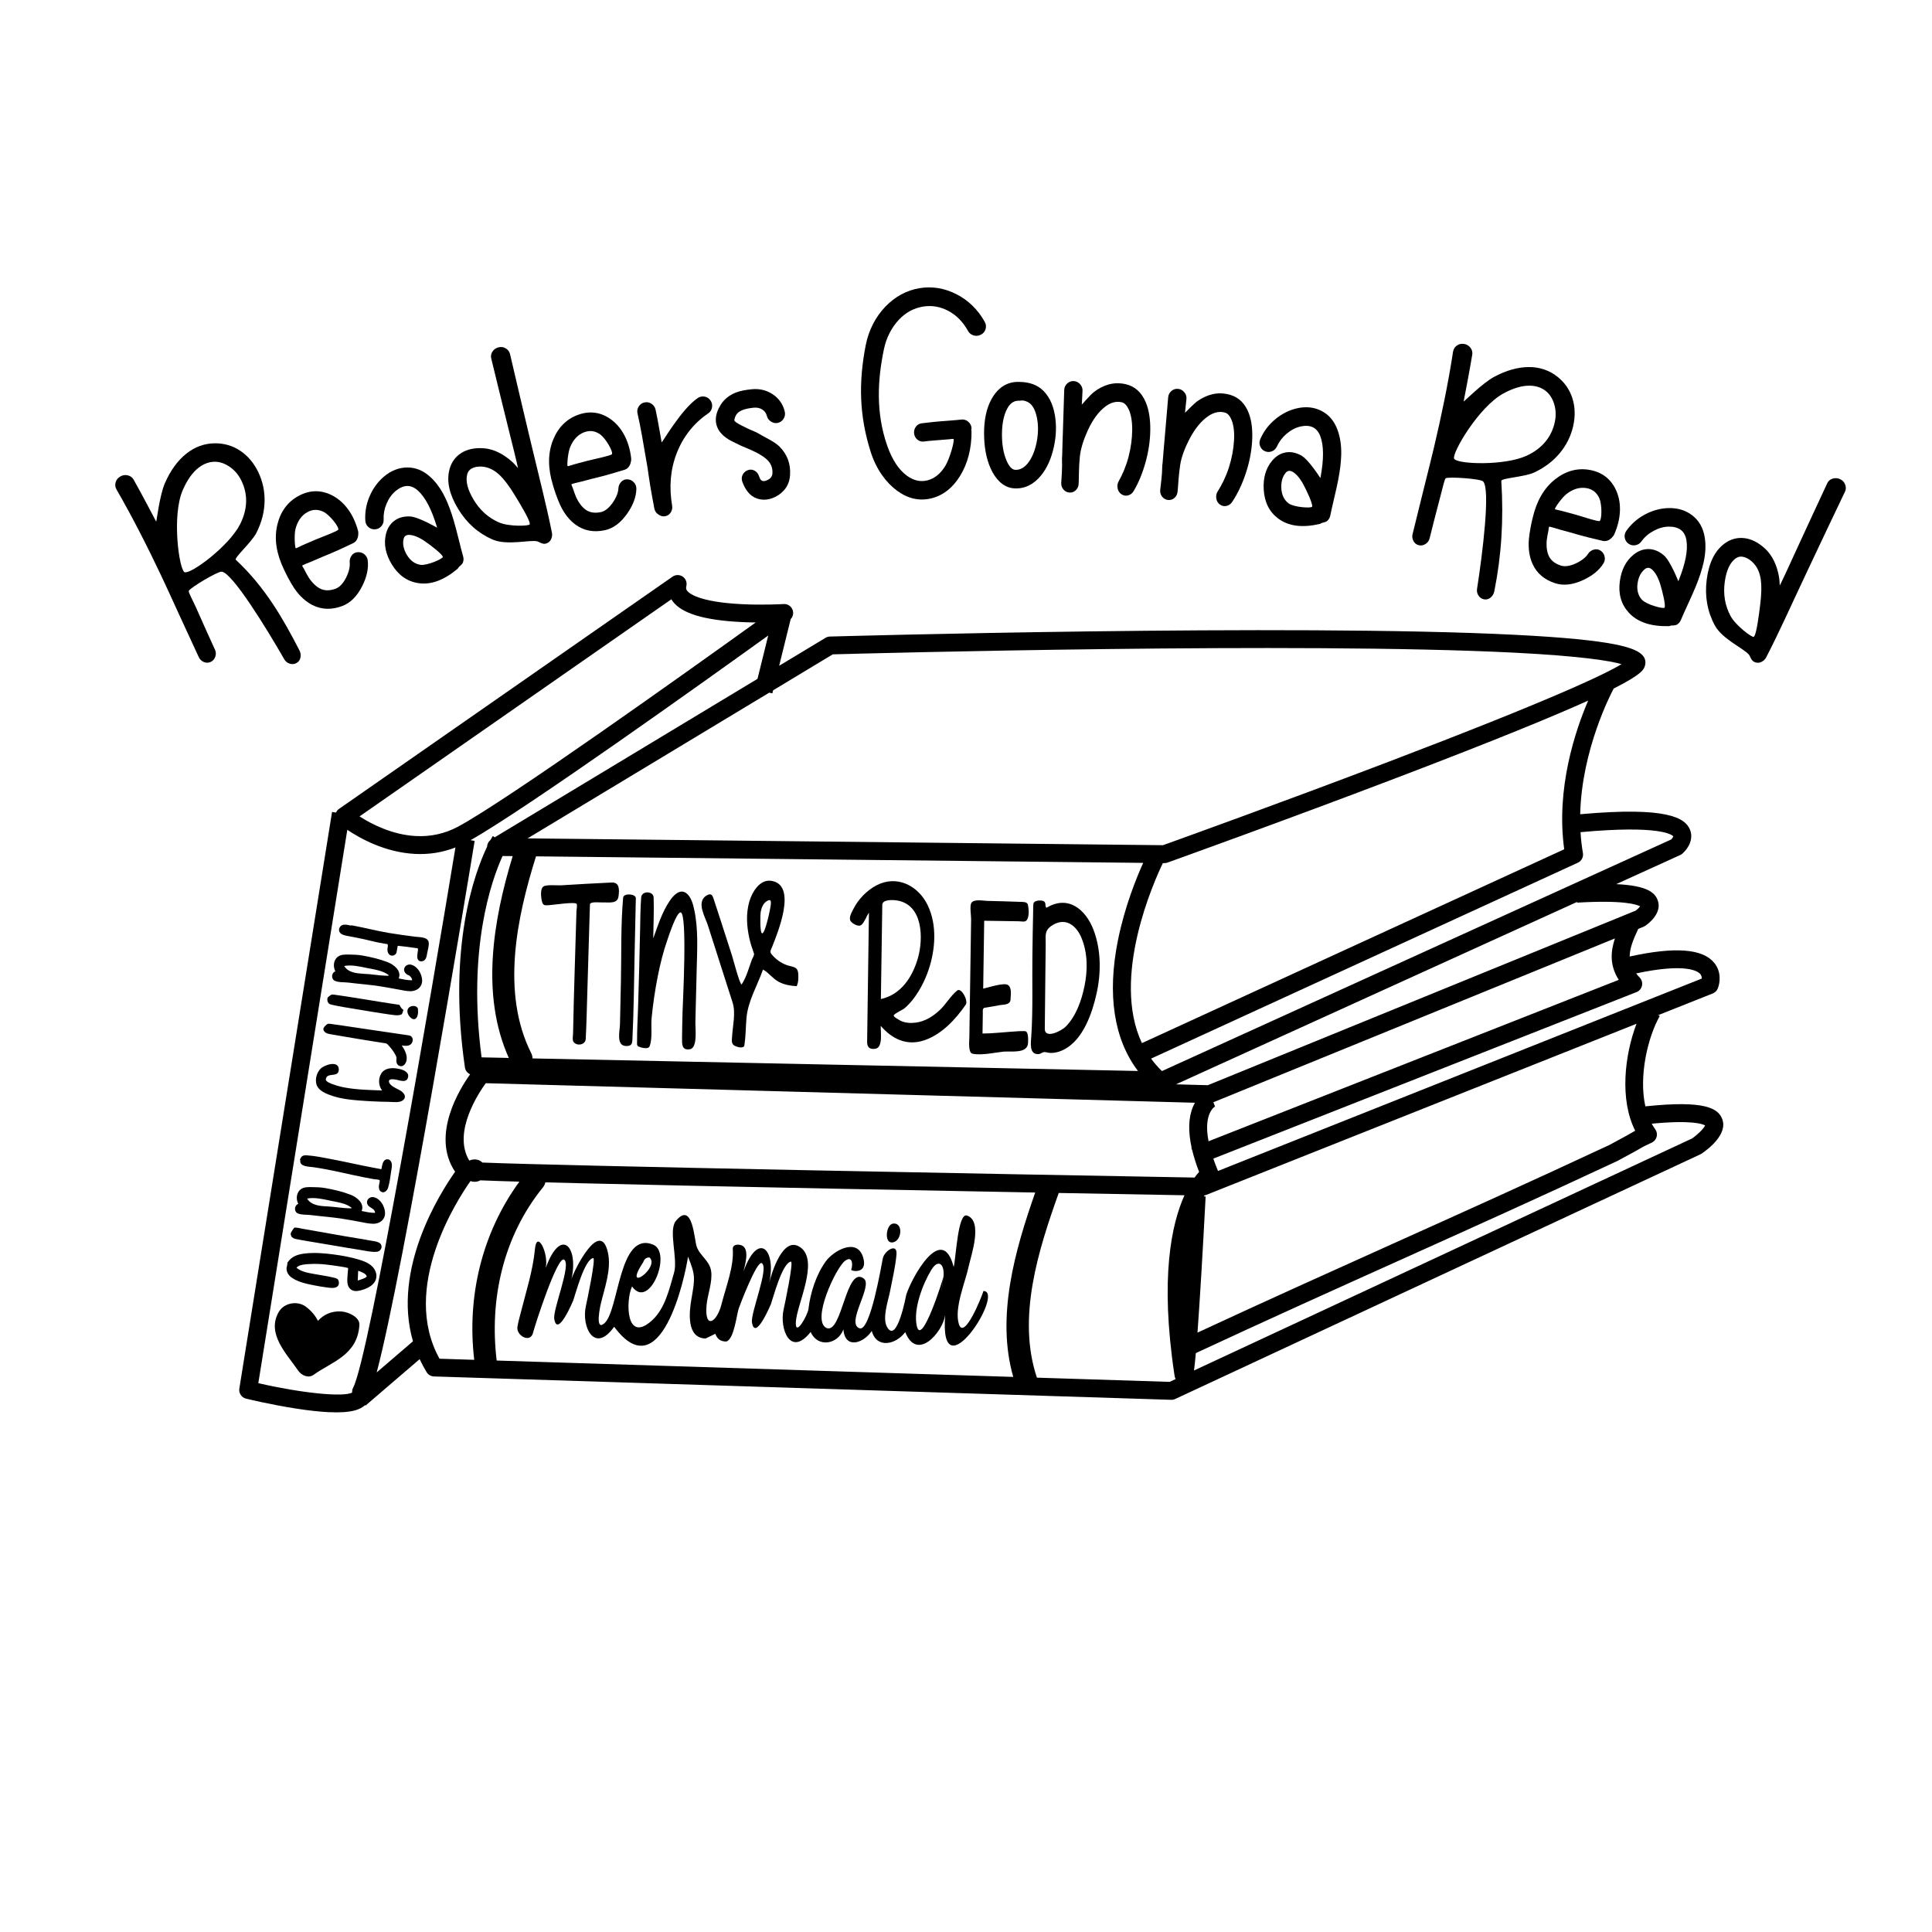 <?xml version="1.0" encoding="utf-8"?>
<!-- Generator: Adobe Illustrator 15.1.0, SVG Export Plug-In . SVG Version: 6.00 Build 0)  -->
<!DOCTYPE svg PUBLIC "-//W3C//DTD SVG 1.1//EN" "http://www.w3.org/Graphics/SVG/1.1/DTD/svg11.dtd">
<svg version="1.1" id="Layer_1" xmlns:vectornator="http://vectornator.io"
	 xmlns="http://www.w3.org/2000/svg" xmlns:xlink="http://www.w3.org/1999/xlink" x="0px" y="0px" width="864px" height="864px"
	 viewBox="0 0 864 864" enable-background="new 0 0 864 864" xml:space="preserve">
<g>
	<path d="M152.727,586.5c-4.518-0.322-7.986,1.409-10.55,4.193c-1.188-2.425-2.993-4.507-5.321-6.283
		c-3.771-2.878-9.83-1.826-12.207,2.324c-5.574,9.734,3.513,18.658,8.762,26.289c1.419,2.063,4.522,3.486,6.84,1.794
		c7.848-5.73,19.656-8.646,20.477-22.317C160.934,589.072,155.908,586.727,152.727,586.5z"/>
	<path d="M770.195,500.473c-1.769-4.693-7.305-8.567-34.379-5.705c-3.022-13.457,1.034-30.826,6.442-40.421l-0.676-0.381
		l24.379-9.696c0.992-0.395,1.786-1.17,2.203-2.152c1.012-2.381,1.809-7.506-1.621-11.617c-5.239-6.281-17.601-7.17-37.74-2.74
		c-0.015-3.336,1.357-7.172,3.814-12.342l2.387-0.974c0.261-0.106,0.51-0.24,0.741-0.398c1.287-0.877,7.606-5.543,5.649-11.28
		c-1.206-3.531-4.622-6.728-18.616-7.377l28.608-13.01c0.356-0.162,0.687-0.376,0.981-0.634c2.688-2.358,5.177-6.613,3.344-10.845
		c-2.183-5.044-9.808-10.311-49.045-6.772c0.691-29.137,13.991-54.36,14.998-56.225c13.011-6.543,13.578-8.699,14.024-10.421
		c0.399-1.545,0.034-3.111-1.004-4.295c-3.053-3.484-12.094-7.022-57.186-9.304c-99.995-5.06-304.318,0.721-306.371,0.78
		c-0.689,0.019-1.361,0.217-1.951,0.573l-20.736,12.505l5.163-20.873c1.027-1.08,1.387-2.663,0.87-4.104
		c-0.602-1.677-2.24-2.753-4.018-2.64c-0.088,0.006-8.911,0.553-18.78,0.054c-19.221-0.973-23.542-4.859-24.409-6.028
		c-0.375-0.504-0.574-1.041-0.33-2.023c0.401-1.617-0.241-3.313-1.614-4.258s-3.186-0.939-4.554,0.012L151.573,361.77
		c-0.591,0.412-1.032,0.98-1.327,1.618l-1.749-0.281l-41.462,257.85c-0.331,2.057,0.973,4.022,2.996,4.519
		c0.442,0.108,10.959,2.678,22.526,4.468c5.767,0.893,10.432,1.383,14.229,1.574c10.676,0.54,14.476-1.278,16.484-3.155l0.191,0.223
		l24.215-20.776c0.91,1.96,1.942,3.909,3.124,5.837c0.69,1.127,1.892,1.838,3.208,1.904c0.025,0.002,0.051,0.003,0.076,0.003
		l329.666,10.45c0.627,0.02,1.248-0.107,1.816-0.372l234.848-109.402c0.191-0.09,0.375-0.193,0.551-0.312
		C763.778,514.015,772.76,507.282,770.195,500.473z M733.287,437.182c-0.606-0.636-1.127-1.254-1.605-1.865
		c22.256-4.734,27.573-1.018,28.686,0.269c0.545,0.632,0.685,1.391,0.675,2.032l-216.348,86.045
		c-0.015-0.038-0.021-0.077-0.037-0.114c-0.808-1.931-1.48-3.722-2.06-5.409l189.261-74.474c1.238-0.487,2.154-1.561,2.44-2.861
		C734.586,439.503,734.206,438.145,733.287,437.182z M731.279,505.661c-0.392,0.205-0.672,0.371-1.106,0.629
		c-0.924,0.551-2.846,1.693-10.404,5.725c-33.981,15.89-65.911,30.253-96.793,44.146c-27.932,12.565-56.766,25.543-87.455,39.789
		c1.014-13.688,2.239-34.098,3.651-60.876l-0.807-0.043c0.079-0.146,0.157-0.281,0.235-0.423c0.263-0.048,0.521-0.12,0.771-0.219
		l192.49-76.557C726.515,471.828,724.228,491.846,731.279,505.661z M508.915,478.949l-270.777-5.62
		c0.001-0.753-0.17-1.545-0.576-2.353c-13.528-26.92-6.492-60.573,2.146-88.009l271.535,2.913c-3.04,6.718-8.265,19.59-11.28,34.539
		C495.044,444.805,498.15,464.788,508.915,478.949z M227.542,473.109l-12.178-0.253c-6.364-48.556,4.367-79.011,9.391-90.049
		l4.522,0.048C220.515,411.563,214.886,444.977,227.542,473.109z M217.245,484.412l317.136,8.742
		c-0.298,0.53-0.586,1.097-0.85,1.719c-2.062,4.855-2.26,11.041-0.61,18.476l-0.145,0.057l0.402,1.024
		c0.731,3.021,1.747,6.235,3.069,9.651c-0.603,0.668-1.292,1.508-2.028,2.524c-84-1.489-282.219-5.214-318.509-6.711
		c-0.803-0.841-1.955-1.395-3.467-1.395c-0.916,0-1.696,0.207-2.352,0.553C202.101,506.275,214.494,488.148,217.245,484.412z
		 M543.356,494.809l-0.729-1.873l179.569-73.265c-2.025,6.177-2.297,12.208,1.72,18.522l-183.449,72.186
		c-2.465-12.77,2.95-15.592,3.021-15.626C543.404,494.794,543.356,494.809,543.356,494.809z M733.479,405.305
		c-0.415,0.573-1.186,1.34-1.938,1.913l-191.398,78.092l-14.229-0.393l179.36-81.567l0.02,0.316
		C725.905,402.441,731.906,404.456,733.479,405.305z M707.887,381.492c-0.542-3.124-0.879-6.245-1.068-9.344
		c35.387-3.241,40.838,1.117,41.492,1.861c-0.098,0.34-0.477,0.922-0.886,1.384L519.629,478.988
		c-1.832-1.753-3.439-3.62-4.862-5.573l190.848-87.604C707.265,385.053,708.197,383.28,707.887,381.492z M699.527,379.802
		l-188.854,86.69c-13.884-29.49,5.464-72.434,9.368-80.517l0.697,0.007c0.475,0.006,0.945-0.074,1.392-0.233
		c0.521-0.187,52.691-18.889,104.535-38.686c42.117-16.083,67.821-26.642,83.573-33.753
		C704.492,326.707,695.757,352.608,699.527,379.802z M345.391,310.083l0.337-1.362l26.682-16.091
		c16.021-0.443,208.714-5.613,304.687-0.757c30.234,1.53,42.842,3.659,48.077,5.132c-7.524,4.564-31.285,15.893-104.558,43.803
		c-47.479,18.085-94.37,34.962-100.51,37.167l-284.162-3.048l108.084-65.182L345.391,310.083z M300.235,268.003
		c0.185,0.311,0.389,0.617,0.61,0.915c4,5.391,13.954,8.417,30.429,9.25c2.321,0.118,4.576,0.18,6.68,0.207
		c-29.346,21.083-111.909,80.036-133.225,91.368c-5.8,3.083-12.097,4.477-18.716,4.142c-10.682-0.541-20.027-5.447-25.223-8.784
		L300.235,268.003z M157.93,620.563c-0.354,0.665-0.509,1.432-0.455,2.185c-3.849,2.164-22.497,0.279-41.952-4.189l39.792-247.466
		c5.711,3.85,16.925,10.105,30.292,10.782c6.292,0.318,12.345-0.661,18.066-2.882C192.698,445.641,165.047,607.186,157.93,620.563z
		 M184.682,599.836l-16.219,13.916c12.298-46.487,40.325-216.489,43.806-237.712l-1.842-0.302
		c24.826-13.985,105.199-71.443,133.123-91.526l-4.792,19.372l-117.5,70.86l-0.901-0.567c-0.102,0.163-0.472,0.769-1.015,1.771
		c-0.929,0.734-1.474,1.831-1.514,2.992c-5.578,11.692-17.741,44.731-9.917,98.72c0.203,1.392,1.111,2.527,2.331,3.073
		c-4.389,6.114-17.741,27.173-6.72,43.587C196.836,533.462,175.25,567.396,184.682,599.836z M196.55,607.628
		c-17.546-31.69,7.764-70.826,13.853-79.451c0.542,0.203,1.153,0.323,1.842,0.323c0.999,0,1.842-0.24,2.531-0.646
		c2.22,0.097,5.091,0.202,8.577,0.316c2.601,0.085,5.579,0.176,8.914,0.271c-16.74,22.971-23.556,51.381-20.186,79.679
		L196.55,607.628z M222.117,608.438c-3.346-27.501,2.992-55.639,20.663-77.403c0.59-0.728,0.938-1.501,1.097-2.276
		c5.051,0.133,10.639,0.272,16.749,0.42c27.264,0.657,65.268,1.47,112.956,2.415c31.199,0.617,62.548,1.213,89.374,1.712
		c-9.078,25.808-17.57,55.554-9.822,82.455L222.117,608.438z M525.198,614.741c0.078,0.808,0.271,1.456,0.527,1.989l-2.675,1.246
		l-59.341-1.881c-8.986-26.828,0.601-56.935,9.758-82.595c25.351,0.47,45.625,0.835,56.241,1.025
		C523.947,547.242,518.665,571.336,525.198,614.741z M756.732,509.118l-222.77,103.775c0.246-1.793,0.521-4.401,0.82-7.78
		c32.19-14.981,62.322-28.542,91.475-41.656c30.937-13.917,62.925-28.309,96.994-44.241c0.064-0.029,0.127-0.061,0.188-0.094
		c7.801-4.159,9.768-5.328,10.823-5.957c0.813-0.482,0.813-0.482,4.432-2.182c1.08-0.508,1.878-1.472,2.174-2.627
		c0.297-1.156,0.062-2.385-0.642-3.35c-0.572-0.785-1.092-1.616-1.565-2.482c17.915-1.714,22.759,0.117,23.879,0.782
		C761.969,504.646,759.345,507.291,756.732,509.118z"/>
</g>
<g>
	<path d="M105.481,250.368c13.019,12.132,21.11,26.252,28.456,40.538c0.528,1.026,0.651,2.146,0.413,3.223
		c-0.238,1.077-0.831,1.873-1.774,2.389c-0.945,0.517-1.945,0.611-3.002,0.28c-1.058-0.33-1.882-0.979-2.431-1.938
		c-7.911-13.817-23.288-38.79-28.001-39.209c-1.798-0.16-14.232,7.243-14.739,8.627c-0.218,0.596,2.019,4.575,3.437,7.81
		c3.625,8.266,6.474,14.457,8.312,18.479c0.46,1.007,0.499,2.05,0.122,3.135c-0.376,1.085-1.061,1.857-2.055,2.317
		c-0.995,0.46-2.01,0.475-3.046,0.044c-1.037-0.431-1.791-1.144-2.261-2.146c-1.91-4.077-4.76-10.247-8.541-18.507
		c-3.583-7.827-6.283-13.737-8.134-17.648c-6.22-13.141-12.916-26.351-20.129-38.848c-0.586-1.016-0.715-2.108-0.4-3.217
		c0.315-1.107,1.002-1.975,2.058-2.596c1.055-0.622,2.182-0.795,3.372-0.518c1.189,0.277,2.049,0.923,2.592,1.874
		c3.265,5.723,10.118,18.823,10.118,18.823c0.181-0.039,1.517-11.754,3.902-17.217c2.476-5.669,5.69-10.081,9.589-13.195
		c3.897-3.112,8.227-4.565,12.654-4.617c4.008-0.046,7.886,0.972,11.377,3.288c3.49,2.315,6.161,5.533,8.087,9.492
		c1.997,4.106,2.982,8.565,2.865,13.32c-0.117,4.756-1.365,9.384-3.621,13.876C112.522,242.568,104.542,249.493,105.481,250.368z
		 M82.536,255.887c2.708,1.071,19.74-11.541,24.755-21.29c3.497-6.797,3.705-13.582,0.585-19.804
		c-1.277-2.546-3.022-4.577-5.223-6.073c-2.199-1.495-4.496-2.267-6.785-2.225c-2.44,0.045-4.874,0.971-7.081,2.691
		c-2.757,2.148-5.124,5.523-7.047,9.972C76.662,230.898,80.199,254.963,82.536,255.887z"/>
	<path d="M135.155,252.957c-0.056,0.165,0.603,1.094,0.855,1.575c0.756,1.439,1.421,2.791,2.069,3.775
		c1.571,2.388,3.354,4.046,5.068,4.911c2.006,1.012,4.323,1.023,6.952,0.046c1.775-0.659,3.373-2.339,4.709-5.012
		c1.311-2.621,1.772-4.95,1.583-6.742c-0.117-1.105,0.202-2.169,0.858-3.073c0.655-0.903,1.538-1.405,2.644-1.5
		c1.104-0.095,2.104,0.206,2.994,0.899c0.889,0.693,1.412,1.606,1.554,2.722c0.457,3.594-0.405,7.456-2.458,11.539
		c-2.298,4.571-5.27,7.559-8.998,8.943c-4.713,1.75-9.121,1.622-13.214-0.431c-3.023-1.516-5.907-4.117-8.287-7.697
		c-0.874-1.315-1.771-2.878-2.667-4.55c-0.335-0.626-0.697-1.338-1.088-2.119c-0.323-0.688-0.485-1.032-0.808-1.72
		c-3.359-6.995-4.383-13.646-2.896-19.871c1.406-5.885,4.631-10.245,9.513-12.888c5.089-2.755,10.301-2.769,15.354-0.035
		c5.203,2.815,9.264,8.284,11.221,15.654c0.177,0.667,0.135,1.396,0.072,1.982c-0.169,1.574-0.856,2.876-2.312,3.57
		c-3.057,1.458-7.728,3.709-13.681,6.089c-0.561,0.224-1.346,0.589-2.236,0.963c-0.138,0.058-0.52,0.214-1.118,0.482
		c-0.6,0.269-0.976,0.431-1.116,0.487C137.824,251.719,135.238,252.712,135.155,252.957z M151.273,236.855
		c0.452-1.164-3.707-6.393-6.308-7.804c-2.503-1.357-5.022-1.381-7.46-0.041c-2.721,1.495-4.497,4.102-5.366,7.59
		c-0.65,2.608-0.279,8.374,0.141,8.574c0.225,0.107,2.403-1.136,4.177-1.85c0.141-0.057,0.523-0.218,1.128-0.489
		c0.604-0.271,0.99-0.431,1.128-0.489c0.829-0.351,1.624-0.716,2.259-0.971C145.282,239.646,151.027,237.49,151.273,236.855z"/>
	<path d="M163.371,232.88c-0.231-3.638,0.36-7.3,1.896-10.895c1.536-3.593,3.712-6.548,6.439-8.851
		c3.129-2.643,6.6-4.033,10.358-4.077c3.756-0.044,7.229,1.369,10.362,4.224c2.586,2.355,4.793,5.425,6.61,9.167
		c1.433,2.952,2.741,6.482,3.937,10.577c0.576,1.973,1.315,4.763,2.207,8.366c0.854,3.45,1.491,5.903,1.912,7.343
		c0.289,0.986,0.269,1.919-0.059,2.797c-0.326,0.877-1.268,1.485-1.709,1.923c-0.212,0.21-0.452,0.711-0.763,0.97
		c-6.102,5.091-11.916,7.241-17.602,6.333c-4.956-0.792-8.902-3.616-11.807-8.468c-2.698-4.506-3.591-8.923-2.603-13.244
		c0.596-2.605,1.835-4.645,3.725-6.09c1.888-1.443,4.245-2.11,7.03-2.003c3.761,0.144,12.177,5.042,12.177,5.042
		c0.01-0.007-0.136-0.455-0.205-0.682c-2.286-7.56-5.062-12.912-8.361-15.907c-1.56-1.417-3.26-2.136-4.943-2.069
		c-1.591,0.063-3.314,0.82-4.986,2.194c-1.751,1.439-3.133,3.392-4.129,5.752c-0.997,2.362-1.413,4.739-1.294,7.098
		c0.058,1.143-0.292,2.137-1.035,2.966c-0.744,0.831-1.67,1.287-2.783,1.37c-1.114,0.083-2.105-0.247-2.974-0.994
		C163.902,234.974,163.443,234.018,163.371,232.88z M198.025,249.089c0.093-1.003-5.377-5.252-8.054-7.065
		c-2.676-1.813-4.996-2.716-6.831-2.815c-1.456-0.079-2.362,0.526-2.662,1.851c-0.486,2.142-0.034,4.518,1.428,7.01
		c1.548,2.639,3.628,4.128,6.092,4.514C190.896,253.036,197.945,249.95,198.025,249.089z"/>
	<path d="M228.09,158.349c2.645,11.359,5.336,22.851,8.058,34.257c0.807,3.381,1.419,5.92,1.818,7.606
		c2.992,12.654,6.4,25.679,8.87,38.081c0.21,1.056,0.009,2.131-0.52,3.11c-0.529,0.981-1.39,1.532-2.448,1.752
		c-1.336,0.278-2.957-0.909-3.599-1.064c-3.324-0.804-13.501,1.982-19.946-0.796c-6.4-2.759-11.596-7.363-15.468-13.751
		c-3.842-6.338-5.266-12.273-3.846-17.632c0.846-3.191,2.642-5.662,5.292-7.34c2.648-1.676,5.962-2.367,9.849-2.119
		c4.777,0.305,9.17,2.711,13.014,6.186c0.833,0.753,2.477,2.679,2.477,2.679c0.043-0.019-1.034-4.627-1.664-7.157
		c-0.401-1.609-1.032-4.14-1.889-7.588c-2.839-11.418-5.653-22.922-8.414-34.294c-0.259-1.067-0.077-2.097,0.574-3.072
		c0.651-0.974,1.559-1.604,2.723-1.888c1.162-0.283,2.245-0.119,3.241,0.495C227.207,156.427,227.841,157.279,228.09,158.349z
		 M236.87,234.514c0.591-1.264-4.557-9.625-6.744-13.206c-2.406-3.94-4.615-6.852-6.544-8.717c-2.46-2.378-5.117-3.695-7.92-3.913
		c-2.141-0.167-3.823,0.259-4.96,0.976c-0.78,0.492-1.453,1.312-1.756,2.453c-0.802,3.021,0.165,6.801,2.739,11.167
		c2.866,4.86,6.712,8.303,11.499,10.375C227.618,235.569,236.517,235.27,236.87,234.514z"/>
	<path d="M255.551,216.585c-0.08,0.155,0.431,1.17,0.609,1.684c0.532,1.537,0.989,2.97,1.48,4.042
		c1.192,2.597,2.697,4.504,4.25,5.616c1.818,1.302,4.086,1.662,6.803,1.093c1.834-0.384,3.642-1.805,5.339-4.245
		c1.665-2.394,2.457-4.625,2.531-6.424c0.046-1.11,0.511-2.112,1.285-2.909c0.774-0.794,1.712-1.157,2.809-1.085
		c1.096,0.072,2.032,0.518,2.804,1.337c0.771,0.818,1.15,1.8,1.127,2.923c-0.074,3.62-1.479,7.31-4.083,11.036
		c-2.915,4.172-6.26,6.678-10.112,7.485c-4.87,1.021-9.167,0.23-12.878-2.416c-2.74-1.954-5.186-4.961-6.998-8.857
		c-0.666-1.432-1.317-3.111-1.953-4.898c-0.238-0.669-0.49-1.426-0.76-2.256c-0.216-0.729-0.324-1.093-0.54-1.821
		c-2.276-7.418-2.319-14.143,0.039-20.069c2.228-5.602,6.017-9.424,11.181-11.301c5.384-1.957,10.494-1.186,15.05,2.274
		c4.691,3.563,7.877,9.575,8.726,17.155c0.077,0.686-0.069,1.399-0.216,1.968c-0.395,1.532-1.258,2.716-2.785,3.184
		c-3.208,0.982-8.113,2.505-14.287,3.961c-0.582,0.137-1.403,0.379-2.33,0.615c-0.144,0.037-0.54,0.134-1.165,0.309
		c-0.626,0.175-1.019,0.277-1.164,0.312C258.344,215.764,255.669,216.356,255.551,216.585z M273.672,203.099
		c0.62-1.086-2.705-6.875-5.049-8.66c-2.256-1.718-4.72-2.118-7.302-1.162c-2.882,1.068-4.997,3.375-6.354,6.691
		c-1.014,2.479-1.491,8.232-1.104,8.492c0.205,0.138,2.518-0.758,4.358-1.197c0.146-0.035,0.543-0.138,1.175-0.315
		c0.63-0.176,1.031-0.276,1.175-0.313c0.862-0.222,1.695-0.462,2.354-0.618C267.395,204.958,273.337,203.686,273.672,203.099z"/>
	<path d="M293.162,183.143c0.972,4.314,2.728,14.681,2.728,14.681c0.35,0.041,8.836-14.869,16.154-19.829
		c0.917-0.622,1.967-0.826,3.068-0.625c1.102,0.201,1.978,0.776,2.625,1.721c0.648,0.945,0.874,1.991,0.679,3.135
		c-0.195,1.145-0.787,2.017-1.698,2.634c-6.558,4.438-11.29,10.595-14.108,17.854c-2.819,7.261-3.45,15.067-2.036,23.399
		c0.185,1.092-0.019,2.107-0.611,3.049c-0.592,0.942-1.438,1.509-2.534,1.701c-0.878,0.153-1.747-0.045-2.58-0.509
		c-1.208-0.672-2.001-1.688-2.253-3.087c-0.587-3.265-1.618-8.341-2.549-14.83c-0.175-1.222-0.292-2.241-0.412-2.937
		c-1.783-10.357-3.151-18.76-4.533-24.586c-0.251-1.06-0.1-2.11,0.523-3.105c0.622-0.993,1.498-1.609,2.618-1.846
		c1.119-0.236,2.156-0.032,3.105,0.605C292.296,181.207,292.923,182.082,293.162,183.143z"/>
	<path d="M342.967,186.058c-0.303-1.226-0.993-2.216-2.09-2.925c-1.1-0.709-2.413-0.947-3.856-0.804
		c-4.036,0.4-6.698,1.392-7.733,3.102c-0.575,0.95-0.805,1.802-0.883,2.265c-0.025,0.147-0.038,0.328,0.06,0.469
		c0.549,0.799,2.386,1.774,5.065,3.062c0.247,0.118,0.747,0.367,1.487,0.713c0.741,0.347,1.458,0.657,2.15,0.932
		c0.691,0.275,1.083,0.469,1.166,0.518c3.782,2.248,8.034,4.099,10.182,6.244c3.592,3.587,5.163,7.922,4.787,12.958
		c-0.191,2.558-1.034,4.713-2.531,6.462c-1.498,1.75-3.449,3.074-5.798,3.862c-2.269,0.76-4.511,0.717-6.622-0.048
		c-2.962-1.074-4.998-3.7-6.342-7.323c-0.383-1.032-0.423-2.095,0.053-3.111c0.476-1.016,1.241-1.733,2.291-2.145
		c1.049-0.411,2.067-0.355,3.041,0.162c0.975,0.518,1.662,1.324,1.996,2.384c0.261,0.829,0.581,1.447,0.896,1.802
		c0.178,0.2,0.416,0.336,0.614,0.404c0.37,0.127,0.932,0.159,1.578-0.066c1.785-0.623,2.805-1.642,2.934-3.079
		c0.207-2.309-0.466-4.302-1.983-5.917c-1.518-1.616-4.254-3.308-8.233-5.046c-0.438-0.185-0.657-0.279-1.096-0.463
		c-0.73-0.307-1.461-0.611-2.195-0.917c-0.732-0.305-1.275-0.584-1.599-0.751c-1.654-0.852-3.302-1.558-4.476-2.28
		c-1.689-1.038-3.047-2.229-3.976-3.527c-2.443-3.416-2.324-7.564,0.475-12.022c1.528-2.435,3.835-4.291,6.763-5.429
		c1.869-0.727,4.293-1.208,7.188-1.478c3.44-0.32,6.564,0.438,9.324,2.285c2.758,1.847,4.548,4.419,5.332,7.661
		c0.279,1.156,0.112,2.232-0.486,3.206c-0.599,0.975-1.427,1.598-2.483,1.869c-1.058,0.272-2.084,0.105-3.083-0.5
		S343.234,187.135,342.967,186.058z"/>
	<path d="M412.263,189.291c2.537-0.321,6.404-0.764,11.367-1.108c2.825-0.196,5.006-0.42,6.439-0.564
		c1.052-0.106,2.035,0.218,2.885,0.923c0.849,0.705,1.435,1.721,1.513,2.836c0.021,0.295-0.133,0.734-0.109,0.948
		c0.013,0.117,0.116,0.355,0.117,0.592c0.04,7.82-1.773,14.473-5.153,19.949c-3.304,5.353-7.562,8.678-12.696,9.963
		c-5.377,1.346-10.516,0.232-15.413-3.352c-4.99-3.652-9.336-9.567-11.806-17.299c-5.163-16.167-5.52-31.25-2.224-47.939
		c1.346-6.813,4.516-12.7,8.791-17.135c4.272-4.432,9.441-7.27,15.268-8.239c5.646-0.939,11.269,0.028,16.538,2.729
		c5.268,2.701,9.551,6.862,12.619,12.376c0.565,1.016,0.678,2.095,0.354,3.199c-0.323,1.107-1.009,1.935-2.05,2.486
		c-1.044,0.554-2.123,0.673-3.246,0.362s-1.972-0.978-2.54-2c-2.274-4.091-5.242-7.109-8.885-9.023s-7.444-2.521-11.318-1.875
		c-4.113,0.687-7.75,2.663-10.811,5.949c-3.063,3.289-5.493,7.777-6.587,12.988c-2.983,14.206-3.613,28.74,1.441,43.229
		c2.193,6.287,5.162,10.793,8.851,13.479c2.988,2.175,6.034,2.84,9.124,2.058c3.229-0.818,5.903-3.005,8.02-6.479
		c1.992-3.268,4.265-11.367,3.645-12.03c-0.108-0.116-1.347,0.081-2.164,0.153c-4.671,0.414-8.497,0.6-10.918,0.97
		c-1.035,0.158-2.034-0.055-2.93-0.735c-0.897-0.681-1.426-1.591-1.582-2.732c-0.154-1.14,0.094-2.175,0.751-3.107
		C410.211,189.932,411.147,189.432,412.263,189.291z"/>
	<path d="M455.384,170.787c0.232,0.002,0.47,0.009,0.704,0.014c1.722,0.034,3.229,0.265,4.451,0.574
		c1.89,0.479,3.647,1.326,5.09,2.513c3.108,2.559,5.209,6.493,6.111,11.712c0.795,4.597,0.623,9.381-0.435,14.214
		c-1.14,5.211-3.044,9.528-5.756,12.837c-3.341,4.075-7.417,6.054-12.071,5.743c-2.403-0.161-4.628-1.216-6.521-3.053
		c-1.545-1.499-2.899-3.509-3.982-5.954c-1.943-4.384-2.865-9.603-2.893-15.413c-0.029-6.124,1.035-11.306,3.278-15.394
		C446.192,173.419,450.255,170.729,455.384,170.787z M455.806,179.21c-2.097-0.118-3.945,0.922-5.28,3.348
		c-1.589,2.889-2.393,6.686-2.443,11.346c-0.051,4.661,0.614,8.689,2.011,11.993c1.138,2.691,2.46,4.119,3.867,4.209
		c2.145,0.137,4.053-0.914,5.687-2.958c1.728-2.161,3.066-5.182,3.868-9.023c0.785-3.765,0.906-7.34,0.313-10.718
		c-0.593-3.375-1.69-5.729-3.283-7.023c-0.904-0.735-2.425-1.385-3.807-1.274C456.466,179.131,456.103,179.227,455.806,179.21z"/>
	<path d="M475.014,203.522c0.089-2.051,0.123-4.617,0.214-7.583c0.01-0.311,0.032-0.671,0.046-1.065
		c0.376-10.501,0.517-17.412,0.648-20.49c0.047-1.104,0.477-2.054,1.296-2.848c0.817-0.794,1.798-1.166,2.935-1.112
		c1.135,0.054,2.094,0.518,2.873,1.388c0.779,0.87,1.14,1.858,1.082,2.962c-0.091,1.736-0.32,6.153-0.32,6.153
		c0.114,0.042,3.487-4.115,5.451-5.633c2.095-1.62,4.285-2.686,6.317-3.289c2.454-0.729,5.173-0.832,8.028-0.152
		c3.931,0.936,6.903,3.6,8.77,7.952c1.438,3.352,2.102,7.527,2.059,12.431c-0.04,4.669-0.733,9.452-2.071,14.33
		s-3.13,9.306-5.402,13.094c-0.586,0.977-1.415,1.607-2.439,1.881c-1.023,0.274-1.995,0.118-2.914-0.467
		c-0.921-0.586-1.507-1.439-1.759-2.568c-0.251-1.126-0.128-2.223,0.405-3.178c1.759-3.153,3.37-6.854,4.454-11.008
		c1.084-4.151,1.604-8.205,1.642-12.053c0.037-3.764-0.511-6.842-1.495-9.031c-0.814-1.812-1.848-3.012-3.135-3.324
		c-2.491-0.604-5.036,0.087-7.486,1.979c-2.934,2.266-5.538,5.765-7.689,10.457c-1.759,3.836-3.227,8.05-3.615,11.906
		c-0.498,4.941-0.381,9.315-0.526,12.075c-0.063,1.184-0.487,2.152-1.267,2.901c-0.78,0.75-1.703,1.099-2.772,1.047
		c-1.071-0.052-1.976-0.489-2.718-1.312c-0.74-0.822-1.087-1.828-1.035-3.012c0.109-2.524,0.528-6.361,0.343-10.54
		c-0.02-0.445,0.007-0.941,0.057-1.302C475.017,203.901,475.007,203.682,475.014,203.522z"/>
	<path d="M519.946,206.675c0.2-2.042,0.37-4.603,0.62-7.559c0.026-0.31,0.068-0.67,0.104-1.062
		c0.939-10.466,1.452-17.358,1.749-20.425c0.106-1.1,0.588-2.026,1.449-2.775c0.859-0.749,1.859-1.066,2.993-0.951
		c1.131,0.115,2.064,0.629,2.797,1.54c0.732,0.911,1.039,1.917,0.922,3.016c-0.184,1.729-0.651,6.127-0.651,6.127
		c0.112,0.048,3.707-3.92,5.751-5.33c2.182-1.505,4.428-2.452,6.492-2.945c2.492-0.595,5.215-0.551,8.033,0.282
		c3.88,1.146,6.711,3.966,8.344,8.413c1.257,3.424,1.697,7.63,1.392,12.524c-0.291,4.66-1.243,9.398-2.843,14.197
		s-3.626,9.125-6.102,12.785c-0.639,0.943-1.503,1.528-2.542,1.747c-1.038,0.219-2.001,0.01-2.889-0.623
		c-0.889-0.635-1.429-1.518-1.62-2.659c-0.19-1.139-0.008-2.227,0.576-3.151c1.928-3.054,3.737-6.664,5.045-10.753
		c1.307-4.087,2.043-8.106,2.287-11.946c0.239-3.756-0.142-6.859-1.009-9.099c-0.717-1.853-1.687-3.108-2.957-3.489
		c-2.458-0.737-5.042-0.184-7.594,1.574c-3.055,2.104-5.843,5.457-8.245,10.027c-1.964,3.736-3.657,7.866-4.253,11.695
		c-0.764,4.907-0.879,9.281-1.173,12.029c-0.126,1.178-0.604,2.122-1.424,2.829c-0.82,0.707-1.761,1.006-2.827,0.897
		c-1.067-0.109-1.949-0.597-2.646-1.458c-0.696-0.861-0.988-1.881-0.873-3.061c0.245-2.515,0.871-6.326,0.909-10.508
		c0.004-0.445,0.059-0.938,0.128-1.296C519.931,207.055,519.931,206.833,519.946,206.675z"/>
	<path d="M563.603,196.386c1.449-3.344,3.634-6.332,6.619-8.829c2.984-2.496,6.243-4.131,9.693-4.936
		c3.96-0.923,7.653-0.578,10.99,1.097c3.335,1.675,5.756,4.516,7.225,8.485c1.212,3.276,1.77,7.015,1.67,11.172
		c-0.079,3.279-0.534,7.017-1.344,11.205c-0.39,2.018-1.008,4.84-1.861,8.451c-0.817,3.458-1.374,5.93-1.657,7.402
		c-0.194,1.009-0.639,1.83-1.327,2.461c-0.689,0.632-1.799,0.743-2.388,0.931c-0.283,0.09-0.721,0.426-1.112,0.515
		c-7.714,1.748-13.819,1.005-18.416-2.397c-4.007-2.965-6.196-7.276-6.547-12.917c-0.326-5.24,0.896-9.577,3.729-12.97
		c1.709-2.046,3.726-3.294,6.049-3.718c2.319-0.422,4.698,0.06,7.106,1.426c3.251,1.844,8.451,10.04,8.451,10.04
		c0.012-0.001,0.083-0.466,0.126-0.699c1.425-7.769,1.412-13.797-0.136-17.967c-0.731-1.972-1.903-3.387-3.42-4.096
		c-1.432-0.669-3.294-0.783-5.393-0.322c-2.198,0.482-4.304,1.589-6.255,3.234c-1.953,1.646-3.403,3.571-4.371,5.723
		c-0.469,1.043-1.229,1.767-2.259,2.166c-1.032,0.4-2.055,0.382-3.071-0.051c-1.018-0.434-1.74-1.178-2.165-2.241
		C563.116,198.49,563.149,197.432,563.603,196.386z M586.766,226.615c0.544-0.853-2.356-7.127-3.893-9.961
		c-1.536-2.834-3.168-4.697-4.74-5.622c-1.249-0.735-2.321-0.609-3.189,0.433c-1.403,1.685-2.086,4.003-1.932,6.887
		c0.164,3.054,1.32,5.33,3.316,6.796C578.677,226.874,586.298,227.348,586.766,226.615z"/>
	<path d="M671.393,215.077c1.107,17.423,0.03,33.655-3.146,49.408c-0.229,1.132-0.824,2.082-1.678,2.777
		c-0.853,0.694-1.81,0.951-2.859,0.769c-1.051-0.183-1.881-0.732-2.493-1.646c-0.612-0.916-0.848-1.937-0.677-3.028
		c2.46-15.718,6.074-44.845,2.69-48.081c-1.281-1.225-15.433-2.153-16.674-1.399c-0.542,0.33-1.277,3.833-2.188,7.247
		c-2.325,8.723-3.964,15.336-5.039,19.626c-0.27,1.074-0.886,1.916-1.845,2.531c-0.96,0.616-1.962,0.794-3.007,0.538
		c-1.048-0.257-1.836-0.876-2.363-1.856c-0.528-0.98-0.666-2.007-0.407-3.083c1.053-4.377,2.679-10.976,4.881-19.789
		c2.086-8.352,3.667-14.655,4.662-18.866c3.344-14.148,6.365-28.642,8.557-42.909c0.178-1.16,0.755-2.093,1.68-2.765
		c0.924-0.671,1.985-0.927,3.18-0.758c1.192,0.168,2.163,0.734,2.904,1.69s1.003,1.992,0.832,3.074
		c-1.03,6.508-3.863,21.018-3.863,21.018c0.161,0.08,8.429-8.26,13.644-11.054c5.413-2.9,10.621-4.358,15.56-4.374
		c4.937-0.014,9.187,1.539,12.645,4.25c3.13,2.455,5.506,5.665,6.774,9.647c1.269,3.98,1.342,8.161,0.376,12.456
		c-1.002,4.455-3.009,8.555-6.055,12.202c-3.046,3.647-6.891,6.494-11.427,8.606C681.673,213.35,671.311,213.79,671.393,215.077z
		 M650.306,205.147c1.435,2.5,22.388,3.204,32.266-1.288c6.926-3.149,11.3-8.324,12.746-15.133c0.592-2.786,0.501-5.46-0.274-7.998
		c-0.775-2.537-2.073-4.57-3.869-5.959c-1.916-1.482-4.372-2.271-7.143-2.296c-3.461-0.032-7.377,1.142-11.613,3.431
		C661.191,181.97,649.059,202.974,650.306,205.147z"/>
	<path d="M692.77,235.553c-0.146,0.094-0.214,1.23-0.316,1.764c-0.308,1.597-0.629,3.067-0.738,4.241
		c-0.265,2.846,0.091,5.252,0.886,6.995c0.931,2.04,2.727,3.49,5.382,4.364c1.793,0.59,4.083,0.273,6.791-0.983
		c2.654-1.232,4.466-2.766,5.435-4.285c0.598-0.937,1.51-1.571,2.585-1.869c1.074-0.298,2.081-0.138,3.004,0.477
		c0.922,0.614,1.515,1.472,1.778,2.569s0.102,2.136-0.483,3.096c-1.885,3.094-4.968,5.576-9.116,7.488
		c-4.644,2.141-8.821,2.626-12.586,1.387c-4.761-1.566-8.108-4.41-10.011-8.563c-1.404-3.066-2.024-6.894-1.646-11.175
		c0.139-1.573,0.415-3.354,0.758-5.22c0.129-0.699,0.292-1.48,0.474-2.335c0.178-0.739,0.264-1.109,0.44-1.848
		c1.741-7.562,5.076-13.402,10.102-17.347c4.75-3.729,9.967-5.133,15.413-4.16c5.679,1.015,9.753,4.254,11.997,9.542
		c2.31,5.445,2.074,12.252-0.992,19.234c-0.277,0.632-0.764,1.177-1.179,1.595c-1.114,1.125-2.463,1.714-4.034,1.349
		c-3.297-0.767-8.348-1.917-14.464-3.763c-0.576-0.174-1.414-0.379-2.341-0.641c-0.144-0.041-0.538-0.153-1.171-0.316
		c-0.635-0.164-1.025-0.273-1.17-0.316C695.615,236.245,692.986,235.414,692.77,235.553z M715.345,232.999
		c1.079-0.628,1.093-7.308-0.058-10.032c-1.107-2.623-3.057-4.208-5.789-4.679c-3.051-0.525-6.055,0.409-8.9,2.596
		c-2.128,1.636-5.427,6.376-5.223,6.794c0.109,0.223,2.574,0.608,4.397,1.153c0.145,0.043,0.543,0.155,1.183,0.319
		c0.638,0.165,1.037,0.279,1.182,0.32c0.863,0.241,1.709,0.449,2.362,0.646C708.93,231.445,714.757,233.341,715.345,232.999z"/>
	<path d="M727.281,237.437c2.089-2.989,4.839-5.481,8.286-7.33s6.999-2.797,10.579-2.891c4.109-0.108,7.709,0.976,10.695,3.294
		c2.984,2.317,4.837,5.595,5.522,9.788c0.565,3.46,0.385,7.242-0.524,11.301c-0.717,3.202-1.893,6.779-3.512,10.725
		c-0.78,1.901-1.943,4.544-3.495,7.915c-1.485,3.229-2.521,5.542-3.089,6.93c-0.39,0.951-0.988,1.667-1.795,2.146
		c-0.808,0.48-1.931,0.365-2.556,0.431c-0.299,0.032-0.804,0.271-1.21,0.279c-8.002,0.152-13.91-1.808-17.809-6.073
		c-3.397-3.717-4.729-8.387-3.977-13.993c0.699-5.207,2.756-9.218,6.229-11.978c2.094-1.663,4.337-2.481,6.725-2.429
		c2.384,0.053,4.652,1.005,6.776,2.832c2.867,2.466,6.432,11.561,6.432,11.561c0.012,0.001,0.177-0.441,0.265-0.661
		c2.929-7.335,4.087-13.255,3.363-17.659c-0.343-2.083-1.229-3.707-2.597-4.709c-1.291-0.946-3.118-1.433-5.292-1.405
		c-2.275,0.03-4.581,0.69-6.837,1.911c-2.259,1.222-4.069,2.821-5.449,4.738c-0.669,0.929-1.565,1.485-2.664,1.67
		c-1.103,0.185-2.111-0.038-3.035-0.667c-0.925-0.63-1.496-1.506-1.71-2.634C726.391,239.404,726.628,238.372,727.281,237.437z
		 M744.371,271.765c0.694-0.722-0.948-7.47-1.921-10.561s-2.232-5.247-3.612-6.472c-1.096-0.973-2.188-1.066-3.252-0.219
		c-1.721,1.37-2.846,3.508-3.255,6.369c-0.433,3.03,0.269,5.494,1.964,7.336C736.289,270.386,743.775,272.385,744.371,271.765z"/>
	<path d="M825.085,219.883c-5.028,10.521-10.099,21.181-15.094,31.791c-1.48,3.145-2.588,5.511-3.329,7.078
		c-5.563,11.753-11.029,24.064-16.849,35.285c-0.495,0.955-1.332,1.666-2.368,2.095c-1.038,0.43-2.07,0.318-3.05-0.178
		c-1.239-0.627-1.784-2.576-2.195-3.103c-2.153-2.761-11.967-6.959-15.331-13.179c-3.341-6.176-4.562-13.027-3.62-20.441
		c0.935-7.357,3.522-12.888,8.002-16.179c2.668-1.96,5.638-2.759,8.785-2.403c3.146,0.355,6.205,1.899,9.133,4.539
		c3.599,3.244,5.579,7.893,6.453,13.021c0.189,1.113,0.286,3.648,0.286,3.648c0.048,0.013,2.086-4.257,3.173-6.627
		c0.691-1.508,1.777-3.879,3.26-7.109c4.908-10.694,9.892-21.434,14.834-32.043c0.464-0.996,1.255-1.684,2.385-2.033
		c1.129-0.349,2.246-0.268,3.352,0.246c1.103,0.513,1.86,1.325,2.268,2.432C825.585,217.828,825.559,218.892,825.085,219.883z
		 M784.255,284.799c1.245-0.618,2.418-10.379,2.928-14.55c0.561-4.589,0.633-8.25,0.271-10.917
		c-0.461-3.404-1.744-6.106-3.829-8.038c-1.593-1.477-3.196-2.201-4.546-2.356c-0.927-0.106-1.969,0.109-2.925,0.81
		c-2.527,1.851-4.134,5.411-4.832,10.435c-0.777,5.592,0.11,10.695,2.606,15.324C776.241,279.794,783.502,285.173,784.255,284.799z"
		/>
</g>
<g>
	<g>
		<path d="M269.445,403.583c-1.042,0.053-5.566-0.542-5.616,0.891c-0.078,2.233-0.142,4.467-0.209,6.701
			c-0.327,10.831-0.634,21.663-0.963,32.493c-0.212,6.997-0.346,14.007-0.721,20.997c-0.135,2.521-3.72,3.299-5.353,1.419
			c-0.772-0.891-0.318-2.98-0.299-4.016c0.327-18.213,1.014-36.42,1.514-54.629c0.017-0.626,0.435-2.656,0.08-3.219
			c-0.73-1.057-10.561,0.497-12.036,0.549c-1.81,0.065-2.922,0.497-3.424-1.47c-0.432-1.499-1.001-5.693,0.54-6.793
			c1.069-1.021,6.477-0.5,7.818-0.581c7.586-0.459,15.178-0.927,22.771-1.255c3.603-0.156,3.476,3.339,3.03,6.337
			C276.079,404.364,272.096,403.449,269.445,403.583C265.736,403.77,273.154,403.396,269.445,403.583z"/>
		<path d="M280.207,467.791c-4.862,0.087-3.016-6.633-2.948-9.752c0.141-6.479,0.282-12.956,0.422-19.434
			c0.268-12.339-0.113-24.875,0.993-37.172c0.191-2.131,5.715-1.774,5.671,0.255c-0.034,1.565-0.068,3.131-0.102,4.696
			c-0.141,6.461-0.281,12.923-0.422,19.384c-0.284,13.064-0.375,26.151-1.009,39.204C282.725,466.775,282.37,467.75,280.207,467.791
			C279.384,467.806,281.028,467.775,280.207,467.791z"/>
		<path d="M290.502,467.904c-0.616,1.585-3.997,0.566-5.013,0.077c-0.81-0.389-0.576-1.549-0.583-2.289
			c-0.04-4.775,0.251-9.555,0.412-14.326c0.396-11.731,0.675-23.467,0.926-35.203c0.105-4.927,0.123-9.88,0.49-14.797
			c0.236-3.158,5.478-2.94,5.575,0.004c0.2,6.083-0.09,12.215-0.182,18.301c2.067-5.709,3.925-11.694,7.341-16.771
			c1.51-2.244,4.413-5.632,7.424-3.494c2.243,1.71,3.059,5.007,3.61,7.611c1.797,8.479,1.286,17.468,1.073,26.068
			c-0.197,7.959-0.394,15.917-0.596,23.876c-0.075,2.963,1.099,11.687-2.448,12.266c-3.673,0.596-3.53-2.264-3.521-4.892
			c0.014-3.8,0.141-7.595,0.212-11.395c0.059-3.126,2.335-44.86-0.87-44.909c-1.859-0.019-5.179,10.252-5.805,12.024
			c-1.893,5.356-3.271,10.888-4.375,16.456c-1.228,6.195-2.156,12.469-2.769,18.754
			C291.036,459.059,291.882,464.356,290.502,467.904C290.293,468.442,290.711,467.368,290.502,467.904z"/>
		<path d="M356.279,441.036c-2.854-0.199-5.41-0.598-7.996-1.942c-2.702-1.402-4.509-4.157-7.066-5.49
			c-2.587,7.335-6.791,14.08-7.412,21.933c-0.312,3.935-0.315,7.968-0.896,11.874c-0.273,1.837-3.571,0.724-4.446,0.217
			c-1.498-0.866-1.166-2.399-1.087-3.866c0.261-4.887,1.758-10.697,0.235-15.449c-1.74-5.431-3.48-10.86-5.221-16.291
			c-1.936-6.04-3.882-12.076-5.797-18.122c-1.226-3.869-5.101-10.02-1.068-13.15c2.079-1.37,2.879-0.952,3.51,0.925
			c1.041,3.096,2.04,6.206,3.046,9.313c1.792,5.537,3.568,11.079,5.359,16.616c0.333,1.028,3.364,12.636,4.201,12.658
			c2.132-3.059,3.289-7.604,4.604-11.104c0.284-0.704,1.192-2.019,0.933-2.75c-0.816-2.296-1.591-4.588-2.108-6.975
			c-1.159-5.35-1.501-10.977,0.042-16.286c1.187-4.085,4.59-9.959,9.71-9.248c12.034,1.672,2.817,23.548,0.514,29.448
			c-0.469,1.201-1.262,2.181-0.371,3.289c1.783,2.217,4.152,3.989,6.836,4.941c2.699,0.958,4.92,0.493,5.17,3.874
			C357.107,437.303,357.068,439.32,356.279,441.036L356.279,441.036z M344.723,404.345c0.071-1.205,0.122-2.319-1.428-1.56
			c-1.946,0.959-2.711,3.032-3.116,5.055c-0.19,0.951-0.424,9.55,0.679,9.564C342.223,417.432,344.637,406.005,344.723,404.345
			C344.771,403.536,344.62,406.34,344.723,404.345z"/>
		<path d="M385.226,413.615c-1.305,1.119-4.161-0.649-4.849-1.722c-0.979-1.527,0.669-4.194,1.343-5.536
			c2.177-4.302,5.96-8.163,10.22-10.411c9.098-4.802,18.641,0.062,22.895,8.809c4.316,8.875,3.508,19.942,0.393,29.059
			c-1.543,4.518-3.745,8.889-6.627,12.703c-1.204,1.593-2.55,3.088-4.075,4.381c-0.805,0.683-4.601,2.372-4.842,3.218
			c-0.185,0.649,2.726,2.21,3.196,2.435c2.017,0.935,4.359,1.05,6.535,0.787c4.175-0.503,7.736-2.738,10.768-5.539
			c2.855-2.638,4.898-6.441,7.878-8.837c1.84-1.49,5.042,4.555,3.832,6.322c-4.456,6.509-10.713,13.214-18.312,15.866
			c-7.893,2.755-14.55-0.385-19.718-6.385c-0.076,2.754,1.095,9.679-2.399,10.246c-2.735,0.443-3.71-0.92-3.68-3.076
			c0.089-6.352,0.178-12.703,0.267-19.055c0.181-12.906,0.362-25.813,0.543-38.72C387.488,409.713,386.609,412.428,385.226,413.615
			C385.041,413.773,385.412,413.456,385.226,413.615z M394.255,425.249c-0.107,7.178-0.215,14.355-0.322,21.533
			c8.989-1.968,14.113-9.802,16.551-18.276c2.518-8.756,2.341-23.977-9.391-25.817c-1.845-0.29-6.492-0.534-6.53,1.999
			c-0.035,2.309-0.069,4.619-0.104,6.928C394.391,416.159,394.323,420.704,394.255,425.249L394.255,425.249z"/>
		<path d="M434.922,471.239c-2.065-0.413-1.443-5.971-1.424-7.295c0.076-5.082,0.151-10.164,0.228-15.246
			c0.188-12.545,0.375-25.09,0.563-37.635c0.024-1.604-0.717-5.797,0.108-7.239c1.074-1.876,5.235-0.992,7.039-0.941
			c4.885,0.139,9.772,0.214,14.653,0.426c1.095,0.047,3.271-0.147,3.604,1.298c0.393,1.923,0.588,4.362-0.149,6.233
			c-0.713,1.81-2.188,1.181-3.918,1.155c-5.162-0.078-10.323-0.155-15.485-0.232c-0.151,10.119-0.303,20.238-0.454,30.357
			c2.191-0.425,9.547-2.964,11.196-1.533c1.803,1.277,1.026,5.038,0.994,6.818c-0.533,2.384-4.236,1.729-5.951,2.34
			c-1.938,0.324-3.876,0.677-5.82,0.965c-0.8,0.618-0.564,1.145-0.583,2.4c-0.046,3.028-0.092,6.057-0.137,9.085
			c4.32,0.002,8.673-0.547,12.98-0.82c1.977-0.125,3.999-0.335,5.982-0.245c1.732,0.078,1.428,4.183,1.399,5.231
			c-0.128,4.864-7.303,3.706-10.843,3.912C444.824,470.72,439.013,472.063,434.922,471.239
			C434.775,471.21,435.067,471.269,434.922,471.239z"/>
		<path d="M461.194,463.374c0.798-11.908,0.337-24.028,0.501-35.956c0.092-6.729,0.17-13.459,0.34-20.187
			c0.025-1.008-0.022-2.064,0.119-3.065c0.214-1.515,2.868-1.584,3.877-1.377c2.367,0.487,0.875,2.314,2.02,3.157
			c9.551-5.814,17.489,0.688,20.988,9.92c3.421,9.03,3.42,19.273,1.316,28.612c-1.95,8.662-5.891,20.209-14.261,24.745
			c-1.985,1.076-4.311,1.753-6.583,1.643c-0.816-0.04-1.8-0.456-2.617-0.364c-0.936,0.122-1.465,0.839-2.507,0.894
			C460.139,471.618,460.998,466.319,461.194,463.374C461.218,463.024,461.171,463.726,461.194,463.374z M470.176,414.076
			c-3.243,2.238-2.478,4.529-2.533,8.227c-0.064,4.31-0.106,8.62-0.147,12.93c-0.078,8.267-0.163,16.532-0.26,24.798
			c-0.056,4.829,7.498,1.013,9.443-1.001c4.628-4.777,7.012-11.717,8.322-18.093c1.435-7.062,1.455-14.555-1.279-21.319
			C481.281,413.581,476.21,409.92,470.176,414.076C469.179,414.764,471.172,413.39,470.176,414.076z"/>
	</g>
	<g>
		<path d="M398.735,555.631c4.514,0.083,5.54-8.994,0.677-8.438C396.354,547.469,395.3,555.569,398.735,555.631
			C400.704,555.667,396.769,555.596,398.735,555.631z"/>
		<path d="M439.815,577.34c-0.817,2.715-8.657,22.207-10.991,14.814c-2.231-7.066,2.945-18.992,4.386-25.859
			c0.969-4.62,6.524-20.227-0.747-22.696c-4.141-1.406-4.915,18.795-5.973,23.017c-5.204-20.313-18.962,5.148-21.221,12.452
			c-0.061,0.195-4.105,22.24-8.566,14.385c-2.27-3.997,0.481-11.638,1.293-15.819c1.067-5.498,2.434-11.069,2.914-16.659
			c0.46-5.361-5.386-1.678-6.12,1.789c-0.629,2.976-5.577,32.862-10.391,31.268c-6.333-2.223,6.011-18.857,1.972-22.188
			c-8.039-6.287-9.731,24.654-16.667,22.081c-7.126-3.15,4.124-26.976,8.133-30.021c3.421-2.599,3.644,1.646,2.833,3.925
			c-0.331,0.568,7.702,2.342,5.308-5.551c-2.734-9.01-13.307-2.898-16.705,1.826c-4.323,6.01-6.862,13.952-7.725,21.248
			c-0.327,2.761-6.014,12.956-5.649,5.871c0.398-7.743,10.372-26.984,2.293-33.208c-8.015-6.174-13.221,11.638-14.241,15.729
			c3.366-14.732-4.787-23.644-11.49-5.094c0.518-2.36,2.792-9.399-0.248-11.417c-1.393-0.924-4.481-1.02-4.522,1.194
			c0.616,7.913-3.125,17.273-5.032,24.832c-2.081,8.249-7.654,11.485-6.692,0.494c0.427-4.873,2.738-10.363,2.06-15.253
			c-0.662-4.766-4.996-6.793-6.459-10.988c-1.126-2.951-1.74-20.799-9.375-11.437c-3.358,4.244,1.047,16.882-0.767,23.124
			c-2.088,7.182-3.993,15.92-9.743,21.199c-11.776,10.813-12.009-8.567-9.044-15.095c7.748,10.894,18.164-15.195,9.387-18.715
			c-15.391-6.173-15.125,29.439-21.758,35.202c-4.524,3.932-1.609-8.668-1.615-8.645c1.686-7.152,4.85-15.477,3.217-22.943
			c-3.475-15.89-15.472,8.477-16.339,11.954c3.365-14.729-4.787-23.646-11.49-5.097c1.436-6.542-3.99-17.346-4.825-8.421
			c-0.888,9.495-3.953,18.958-6.278,28.173c-0.54,2.141-1.194,4.321-1.54,6.509c-0.711,3.953,5.909,7.721,7.042,2.474
			c0.506-2.256,10.823-34.474,13.836-32.461c3.344,2.076-5.156,22.374-4.413,26.525c1.45,8.654,8.481-8.277,8.477-8.267
			c1.025-2.88,5.083-18.46,8.94-18.965c1.332-0.151-2.9,19.786-3.262,21.36c-2.134,9.286,3.807,21.707,12.629,9.352
			c20.852,28.16,31.653-21.973,33.032-31.36c3.324,8.339,3.189,9.406,1.495,19.121c-0.983,5.596-2.249,17.331,6.38,17.486
			c1.447-0.7,2.894-1.401,4.34-2.102c0.817,2.366,2.455,3.514,4.912,3.44c3.454-0.865,4.633-12.089,5.544-14.746
			c0.423-1.234,8.153-21.725,10.347-20.26c3.344,2.076-5.155,22.374-4.413,26.525c1.45,8.655,8.481-8.278,8.477-8.267
			c1.025-2.881,5.083-18.46,8.94-18.965c1.329-0.152-2.901,19.786-3.263,21.36c-1.971,8.579,2.993,21.652,12.082,10.085
			c3.157,7.227,12.206,5.551,14.652-1.132c0.682,8.973,8.973,6.255,12.675,0.698c2.23,8.092,10.848,6.066,14.977,0.51
			c5.237,13.29,16.663,0.214,17.88-7.643C419.745,624.122,449.768,577.513,439.815,577.34
			C439.815,577.34,440.995,577.36,439.815,577.34z M287.556,564.593c0.511-1.543,1.481-2.295,2.911-2.256
			C295.38,566.849,278.14,578.978,287.556,564.593C289.855,560.722,285.126,568.305,287.556,564.593z M421.954,570.759
			c-0.156,1.12-9.792,31.88-11.959,22.238c-1.675-7.454,2.652-18.789,6.47-25.061C419.543,562.881,422.419,565.137,421.954,570.759
			C419.694,586.995,422.122,568.728,421.954,570.759z"/>
	</g>
	<g>
		<path d="M191.71,421.424c-0.343-2.493-4.191-2.275-6-2.518c-3.938-0.529-7.879-1.02-11.798-1.686
			c-5.649-0.96-11.182-2.421-16.818-3.453c0.008,0.061,0.042,0.133,0.063,0.191c-1.169-0.24-2.514-0.604-3.712-0.379
			c-1.603,0.301-2.452,2.43-1.284,3.663c0.994,1.049,2.959,1.246,4.306,1.52c2.017,0.411,4.044,0.746,6.052,1.205
			c3.1,0.708,6.16,1.523,9.305,2.023c0.312,0.049,0.623,0.099,0.934,0.148c0.584,0.093,0.525-0.009,0.653,0.407
			c0.158,0.51-0.159,1.44-0.157,2.001c0.003,0.762,0.13,1.488,0.62,2.095c0.953,1.182,2.698,0.871,3.369-0.425
			c0.176-0.339,0.536-3.262,0.674-3.249c2.579,0.238,5.138,0.576,7.699,0.961c0.965,0.145,1.39-0.089,1.294,0.947
			c-0.109,1.177-0.586,2.989-0.086,4.098c0.65,1.446,2.663,1.107,3.423-0.034c0.547-0.822,0.637-1.876,0.815-2.826
			C191.333,424.664,191.926,422.905,191.71,421.424C191.663,421.08,191.728,421.542,191.71,421.424z"/>
		<path d="M187.685,434.585c-0.873-1.477-2.325-2.95-4.094-3.218c-1.262-0.192-2.493,0.518-2.819,1.763
			c-0.281,1.074,0.379,2.114,1.269,2.683c0.453,0.289,0.94,0.329,1.319,0.723c0.507,0.528,0.881,1.104,0.986,1.834
			c-1.934,0.077-4.146-0.427-6.028-0.802c1.379-3.468-2.164-6.21-5.028-7.308c-3.561-1.366-7.497-2.294-11.249-2.947
			c-1.949-0.339-3.957-0.426-5.932-0.436c-1.535-0.007-3.252-0.083-4.623,0.718c-2.319,1.355-2.712,4.504-1.502,6.796
			c-1.808,0.615-2.02,3.419-0.25,4.23c1.793,0.814,4.245,0.561,6.168,0.807c4.785,0.61,9.625,0.929,14.384,1.693
			c2.57,0.413,5.13,0.896,7.692,1.356c1.81,0.326,3.654,0.778,5.502,0.794c1.735,0.016,3.513-0.659,4.536-2.132
			C189.393,439.155,188.705,436.563,187.685,434.585C187.318,433.965,187.685,434.585,187.685,434.585z M153.923,432.007
			c3.093-0.636,6.84,0.18,9.875,0.828c3.172,0.677,7.62,1.148,10.146,3.386c-0.301,0.164-0.703,0.146-1.033,0.142
			c-3.439-0.063-6.862-0.764-10.306-0.873C159.404,435.268,155.784,435.004,153.923,432.007
			C154.061,431.979,153.923,432.007,153.923,432.007z"/>
		<path d="M180.406,451.62c-0.683-0.437-1.203-1.087-1.541-1.819c-0.291-0.632-0.43-0.47-1.14-0.572
			c-1.004-0.146-2.006-0.3-3.01-0.45c-3.316-0.496-6.625-1.046-9.933-1.596c-3.541-0.588-7.086-1.15-10.635-1.687
			c-1.515-0.229-3.03-0.452-4.549-0.655c-1.177-0.157-1.374-0.188-2.254,0.591c-0.241,0.213-0.68,0.464-0.837,0.74
			c-0.248,0.796-0.143,1.747,0.378,2.414c0.412,0.481,0.988,0.619,1.604,0.763c3.524,0.825,7.134,1.328,10.7,1.934
			c4.164,0.706,8.327,1.406,12.504,2.028c1.642,0.245,3.288,0.512,4.94,0.68c0.484,0.05,0.947,0.07,1.431,0.025
			c0.414-0.039,0.827-0.109,1.221-0.245c0.679-0.233,0.765-1.013,0.97-1.651C180.306,451.953,180.356,451.786,180.406,451.62
			C179.99,451.354,180.313,451.955,180.406,451.62z"/>
		<path d="M182.577,462.988c-5.487-0.835-10.985-1.603-16.473-2.427c-4.194-0.631-8.39-1.25-12.585-1.869
			c-1.86-0.274-3.719-0.557-5.583-0.795c-1.34-0.171-1.46-0.149-2.387,0.776c-0.773,0.772-1.394,1.55-0.481,2.631
			c0.778,0.923,2.115,1.095,3.233,1.287c1.788,0.307,3.576,0.614,5.364,0.922c2.767,0.476,5.532,0.956,8.304,1.397
			c1.76,0.281,3.521,0.562,5.281,0.843c1.348,0.215,2.695,0.43,4.043,0.645c0.754,0.12,1.467,0.066,2,0.62
			c1.384,1.439,2.714,3.089,3.623,4.877c0.484,0.952,0.438,1.18,0.343,2.183c-0.106,1.133,0.435,2.409,1.635,2.687
			c1.518,0.352,2.568-1.087,2.87-2.396c0.557-2.414-0.784-4.912-2.095-6.842c1.49,0.228,3.438,0.48,4.423-0.954
			C185.125,465.068,184.497,463.078,182.577,462.988C182.487,462.975,182.766,462.997,182.577,462.988z"/>
		<path d="M179.283,478.228c-2.63-0.726-6.204-1.06-8.265,1.162c-1.965,2.236-1.959,5.984-0.126,8.266
			c-5.455-0.205-10.982-0.286-16.366-1.253c-1.777-0.319-3.545-0.741-5.24-1.369c-0.942-0.35-3.775-1.181-3.572-2.457
			c0.532-3.302,5.736-0.379,5.794-4.23c0.065-4.353-6.539-2.141-8.215-0.358c-1.629,1.733-2.411,4.474-1.808,6.807
			c0.799,3.094,4.768,4.517,7.478,5.392c3.568,1.151,7.201,1.594,10.924,1.896c4.649,0.379,9.321,0.616,13.985,0.668
			c1.823,0.02,4.796,0.529,6.328-0.718c2.109-1.717-0.048-3.872-1.739-4.643c-1.29-0.668-3.522-1.644-4.275-2.977
			c-1.078-2.147,1.513-1.823,2.767-1.626c1.565,0.246,4.477,1.533,5.346-0.503C183.293,479.957,181.187,478.754,179.283,478.228
			C177.486,477.731,179.841,478.382,179.283,478.228z"/>
		<path d="M174.975,519.651c-0.371-0.692-0.825-1.209-1.687-1.212c-1.945-0.012-2.309,2.252-2.587,3.71
			c-0.041,0.208-0.021,0.742-0.268,0.696c-0.433-0.081-0.865-0.161-1.297-0.242c-0.691-0.129-1.383-0.258-2.075-0.387
			c-6.267-1.168-12.468-2.634-18.731-3.813c-3.668-0.691-7.468-1.516-11.201-1.743c-0.932-0.057-1.954,0.055-2.482,0.947
			c-0.165,0.219-0.288,0.488-0.428,0.726c-0.228,0.386,0.115,0.302,0.065,0.694c-0.351,2.809,4.182,2.698,5.994,2.965
			c3.779,0.557,7.531,1.269,11.26,2.093c3.786,0.838,7.564,1.698,11.37,2.441c1.387,0.271,2.778,0.52,4.167,0.779
			c0.497,0.093,2.45,0.146,2.694,0.503c0.226,0.331-0.288,1.973-0.313,2.382c-0.057,0.926-0.008,2.012,0.799,2.624
			c1.422,1.079,2.887-0.309,3.294-1.635c0.68-2.22,0.99-4.587,1.303-6.881C175.037,522.95,175.59,520.96,174.975,519.651
			C174.908,519.527,174.975,519.651,174.975,519.651z"/>
		<path d="M171.095,538.588c-0.872-1.477-2.326-2.952-4.095-3.218c-1.262-0.189-2.492,0.519-2.818,1.764
			c-0.281,1.073,0.38,2.114,1.269,2.683c1.082,0.691,2.113,1.063,2.304,2.556c-1.922,0.098-4.158-0.431-6.028-0.802
			c1.379-3.469-2.167-6.213-5.031-7.311c-3.563-1.364-7.497-2.292-11.25-2.945c-1.947-0.339-3.953-0.424-5.927-0.435
			c-1.535-0.008-3.252-0.084-4.623,0.717c-2.318,1.355-2.712,4.504-1.502,6.796c-1.805,0.614-2.022,3.42-0.253,4.229
			c1.668,0.767,3.912,0.528,5.7,0.749c4.675,0.576,9.411,0.912,14.062,1.629c2.528,0.389,5.042,0.867,7.56,1.315
			c2.092,0.372,4.236,0.932,6.371,0.959c1.756,0.022,3.555-0.638,4.592-2.132C172.803,543.16,172.117,540.563,171.095,538.588
			C170.728,537.967,171.095,538.588,171.095,538.588z M137.333,536.01c3.239-0.641,7.085,0.217,10.262,0.911
			c3.089,0.675,7.285,1.146,9.759,3.303c-0.312,0.156-0.691,0.146-1.033,0.142c-3.329-0.064-6.654-0.696-9.984-0.859
			C143.062,539.345,139.238,539.076,137.333,536.01C137.471,535.982,137.333,536.01,137.333,536.01z"/>
		<path d="M169.356,555.644c-1.195-0.567-2.666-0.654-3.955-0.905c-1.826-0.355-3.666-0.656-5.502-0.95
			c-4.107-0.659-8.206-1.376-12.3-2.107c-4.081-0.729-8.166-1.439-12.248-2.164c-1.143-0.201-2.388-0.55-3.557-0.55
			c-0.472,0.17-1.103,1.376-1.4,1.789c-0.459,0.636-0.514,1.253-0.156,1.987c0.433,0.891,1.317,1.195,2.207,1.375
			c1.876,0.38,3.766,0.696,5.652,1.017c4.1,0.695,8.2,1.381,12.302,2.064c3.425,0.589,6.851,1.184,10.287,1.704
			c2.459,0.372,5.345,1.148,7.853,0.886C170.751,559.558,171.506,556.651,169.356,555.644
			C169.175,555.558,169.652,555.782,169.356,555.644z"/>
		<path d="M168.285,569.805c-0.78-3.854-4.115-5.369-7.517-6.422c-3.898-1.207-7.978-1.93-12.02-2.45
			c-4.046-0.521-8.221-0.832-12.289-0.374c-3.079,0.346-5.903,1.188-7.725,3.824c-0.161,0.233-0.401,0.372-0.177,0.578
			c0.059,0.054-0.402,1.855-0.412,2.112c-0.067,1.902,0.937,3.357,2.458,4.39c2.898,1.966,6.667,2.724,10.044,3.376
			c1.811,0.35,3.628,0.685,5.459,0.905c1.42,0.172,3.624,0.592,4.816-0.453c0.833-0.729,0.785-2.077,0.283-2.975
			c-0.332-0.595-1.246-0.763-1.831-0.911c-2.741-0.696-5.566-1.062-8.343-1.578c-2.851-0.53-6.186-0.929-8.469-2.914
			c1.345-1.399,3.666-1.477,5.482-1.601c2.709-0.186,5.43-0.08,8.123,0.244c1.874,0.226,3.745,0.469,5.609,0.766
			c1.282,0.205,2.609,0.386,3.86,0.741c0.141,0.19-0.062,1.244-0.074,1.492c-0.08,1.653-0.38,3.447-0.203,5.096
			c0.284,2.64,2.197,4.082,4.757,3.648C163.843,576.668,168.939,574.464,168.285,569.805
			C168.101,568.893,168.285,569.805,168.285,569.805z M160.074,570.669c0.035-0.793,0.057-1.586,0.096-2.379
			c1.008,0.36,3.549,1.176,3.808,2.47c0.196,0.652-3.528,1.778-3.99,1.884C160.017,571.985,160.045,571.327,160.074,570.669
			C160.088,570.346,160.074,570.669,160.074,570.669z"/>
		<path d="M186.914,451.897c0.51-3.103-5.785-2.609-4.575,1.253c0.344,1.098,1.818,2.99,3.139,2.594
			C186.786,455.352,187.074,453.072,186.914,451.897C186.925,451.826,186.966,452.28,186.914,451.897z"/>
	</g>
</g>
</svg>
